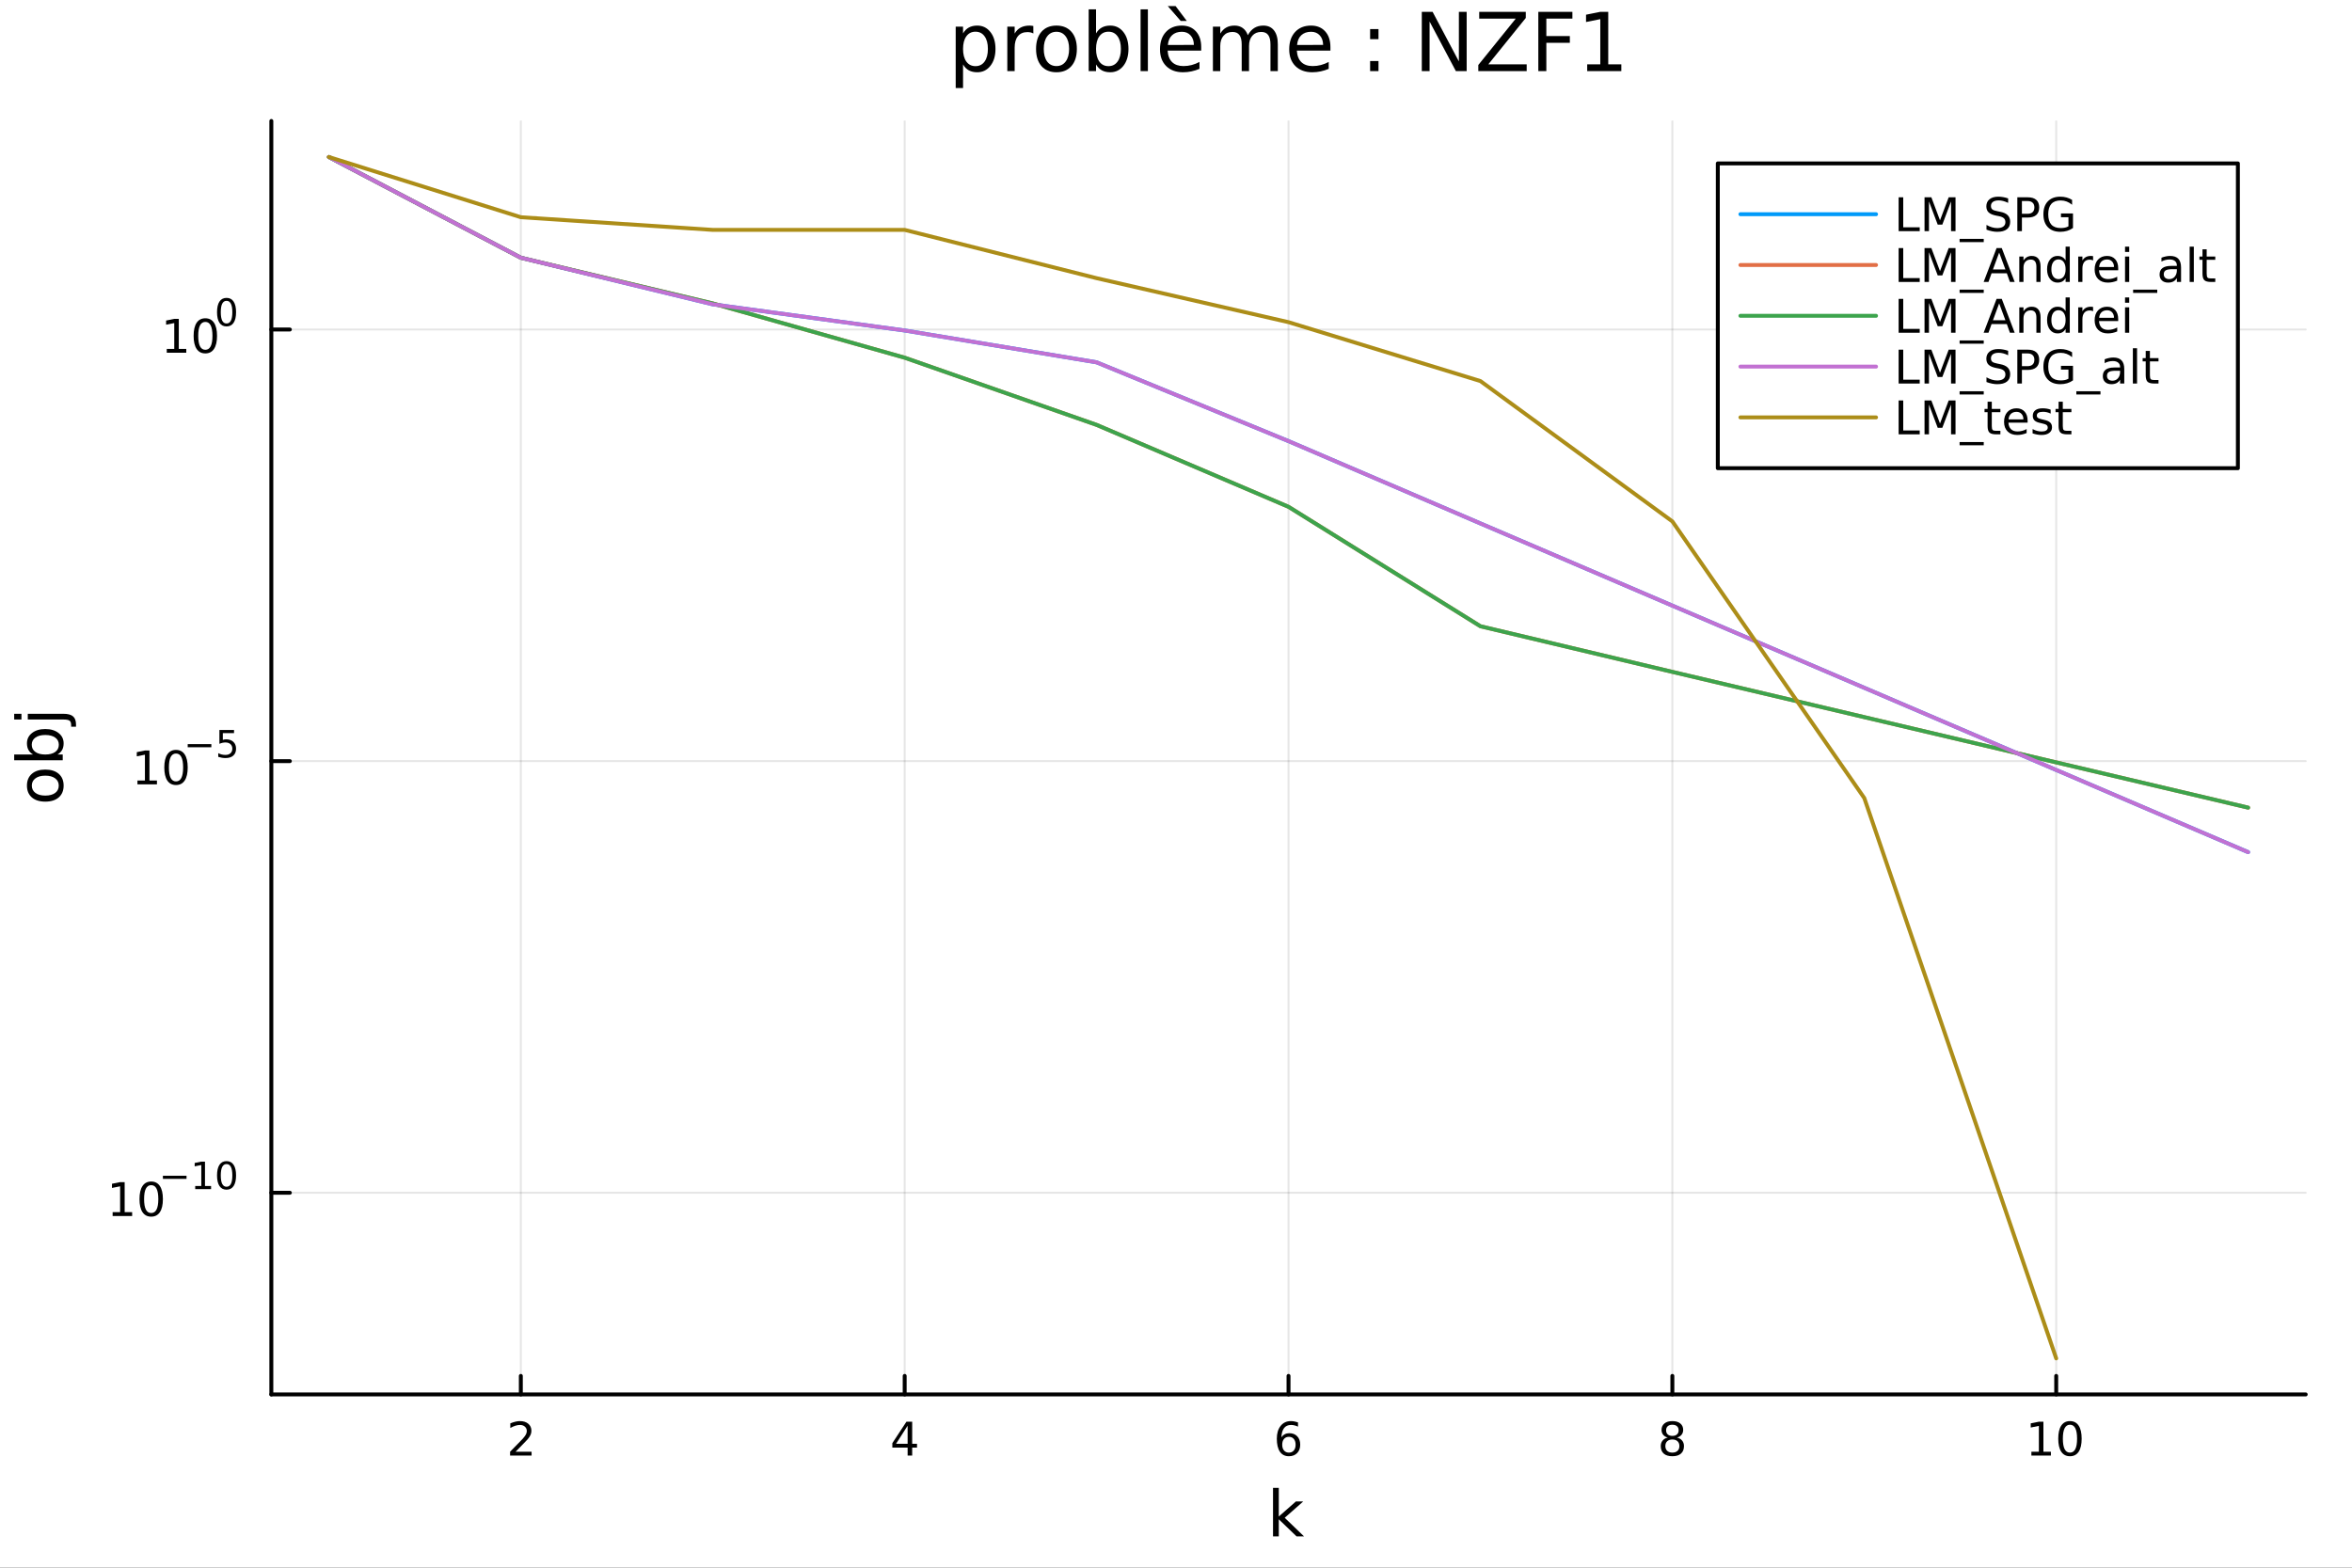 <?xml version="1.0" encoding="utf-8"?>
<svg xmlns="http://www.w3.org/2000/svg" xmlns:xlink="http://www.w3.org/1999/xlink" width="600" height="400" viewBox="0 0 2400 1600">
<rect x="0" y="0" width="2400" height="1600" fill="#333333" stroke="none"/>
<defs>
  <clipPath id="clip980">
    <rect x="0" y="0" width="2400" height="1600"/>
  </clipPath>
</defs>
<path clip-path="url(#clip980)" d="M0 1600 L2400 1600 L2400 0 L0 0  Z" fill="#ffffff" fill-rule="evenodd" fill-opacity="1"/>
<defs>
  <clipPath id="clip981">
    <rect x="480" y="0" width="1681" height="1600"/>
  </clipPath>
</defs>
<path clip-path="url(#clip980)" d="M276.876 1423.18 L2352.76 1423.18 L2352.76 123.472 L276.876 123.472  Z" fill="#ffffff" fill-rule="evenodd" fill-opacity="1"/>
<defs>
  <clipPath id="clip982">
    <rect x="276" y="123" width="2077" height="1301"/>
  </clipPath>
</defs>
<polyline clip-path="url(#clip982)" style="stroke:#000000; stroke-linecap:round; stroke-linejoin:round; stroke-width:2; stroke-opacity:0.1; fill:none" points="531.465,1423.18 531.465,123.472 "/>
<polyline clip-path="url(#clip982)" style="stroke:#000000; stroke-linecap:round; stroke-linejoin:round; stroke-width:2; stroke-opacity:0.1; fill:none" points="923.14,1423.18 923.14,123.472 "/>
<polyline clip-path="url(#clip982)" style="stroke:#000000; stroke-linecap:round; stroke-linejoin:round; stroke-width:2; stroke-opacity:0.1; fill:none" points="1314.82,1423.18 1314.82,123.472 "/>
<polyline clip-path="url(#clip982)" style="stroke:#000000; stroke-linecap:round; stroke-linejoin:round; stroke-width:2; stroke-opacity:0.1; fill:none" points="1706.49,1423.18 1706.49,123.472 "/>
<polyline clip-path="url(#clip982)" style="stroke:#000000; stroke-linecap:round; stroke-linejoin:round; stroke-width:2; stroke-opacity:0.1; fill:none" points="2098.17,1423.18 2098.17,123.472 "/>
<polyline clip-path="url(#clip980)" style="stroke:#000000; stroke-linecap:round; stroke-linejoin:round; stroke-width:4; stroke-opacity:1; fill:none" points="276.876,1423.18 2352.76,1423.18 "/>
<polyline clip-path="url(#clip980)" style="stroke:#000000; stroke-linecap:round; stroke-linejoin:round; stroke-width:4; stroke-opacity:1; fill:none" points="531.465,1423.18 531.465,1404.28 "/>
<polyline clip-path="url(#clip980)" style="stroke:#000000; stroke-linecap:round; stroke-linejoin:round; stroke-width:4; stroke-opacity:1; fill:none" points="923.14,1423.18 923.14,1404.28 "/>
<polyline clip-path="url(#clip980)" style="stroke:#000000; stroke-linecap:round; stroke-linejoin:round; stroke-width:4; stroke-opacity:1; fill:none" points="1314.82,1423.18 1314.82,1404.28 "/>
<polyline clip-path="url(#clip980)" style="stroke:#000000; stroke-linecap:round; stroke-linejoin:round; stroke-width:4; stroke-opacity:1; fill:none" points="1706.49,1423.18 1706.49,1404.28 "/>
<polyline clip-path="url(#clip980)" style="stroke:#000000; stroke-linecap:round; stroke-linejoin:round; stroke-width:4; stroke-opacity:1; fill:none" points="2098.17,1423.18 2098.17,1404.28 "/>
<path clip-path="url(#clip980)" d="M526.117 1481.64 L542.437 1481.64 L542.437 1485.58 L520.492 1485.58 L520.492 1481.64 Q523.154 1478.89 527.738 1474.26 Q532.344 1469.61 533.525 1468.27 Q535.77 1465.74 536.65 1464.01 Q537.553 1462.25 537.553 1460.56 Q537.553 1457.8 535.608 1456.07 Q533.687 1454.33 530.585 1454.33 Q528.386 1454.33 525.932 1455.09 Q523.502 1455.86 520.724 1457.41 L520.724 1452.69 Q523.548 1451.55 526.002 1450.97 Q528.455 1450.39 530.492 1450.39 Q535.863 1450.39 539.057 1453.08 Q542.252 1455.77 542.252 1460.26 Q542.252 1462.39 541.441 1464.31 Q540.654 1466.2 538.548 1468.8 Q537.969 1469.47 534.867 1472.69 Q531.766 1475.88 526.117 1481.64 Z" fill="#000000" fill-rule="nonzero" fill-opacity="1" /><path clip-path="url(#clip980)" d="M926.149 1455.09 L914.344 1473.54 L926.149 1473.54 L926.149 1455.09 M924.923 1451.02 L930.802 1451.02 L930.802 1473.54 L935.733 1473.54 L935.733 1477.43 L930.802 1477.43 L930.802 1485.58 L926.149 1485.58 L926.149 1477.43 L910.548 1477.43 L910.548 1472.92 L924.923 1451.02 Z" fill="#000000" fill-rule="nonzero" fill-opacity="1" /><path clip-path="url(#clip980)" d="M1315.22 1466.44 Q1312.07 1466.44 1310.22 1468.59 Q1308.39 1470.74 1308.39 1474.49 Q1308.39 1478.22 1310.22 1480.39 Q1312.07 1482.55 1315.22 1482.55 Q1318.37 1482.55 1320.2 1480.39 Q1322.05 1478.22 1322.05 1474.49 Q1322.05 1470.74 1320.2 1468.59 Q1318.37 1466.44 1315.22 1466.44 M1324.5 1451.78 L1324.5 1456.04 Q1322.74 1455.21 1320.94 1454.77 Q1319.16 1454.33 1317.4 1454.33 Q1312.77 1454.33 1310.31 1457.45 Q1307.88 1460.58 1307.54 1466.9 Q1308.9 1464.89 1310.96 1463.82 Q1313.02 1462.73 1315.5 1462.73 Q1320.71 1462.73 1323.72 1465.9 Q1326.75 1469.05 1326.75 1474.49 Q1326.75 1479.82 1323.6 1483.03 Q1320.45 1486.25 1315.22 1486.25 Q1309.23 1486.25 1306.05 1481.67 Q1302.88 1477.06 1302.88 1468.33 Q1302.88 1460.14 1306.77 1455.28 Q1310.66 1450.39 1317.21 1450.39 Q1318.97 1450.39 1320.75 1450.74 Q1322.56 1451.09 1324.5 1451.78 Z" fill="#000000" fill-rule="nonzero" fill-opacity="1" /><path clip-path="url(#clip980)" d="M1706.49 1469.17 Q1703.16 1469.17 1701.24 1470.95 Q1699.34 1472.73 1699.34 1475.86 Q1699.34 1478.98 1701.24 1480.77 Q1703.16 1482.55 1706.49 1482.55 Q1709.82 1482.55 1711.75 1480.77 Q1713.67 1478.96 1713.67 1475.86 Q1713.67 1472.73 1711.75 1470.95 Q1709.85 1469.17 1706.49 1469.17 M1701.82 1467.18 Q1698.81 1466.44 1697.12 1464.38 Q1695.45 1462.32 1695.45 1459.35 Q1695.45 1455.21 1698.39 1452.8 Q1701.35 1450.39 1706.49 1450.39 Q1711.65 1450.39 1714.59 1452.8 Q1717.53 1455.21 1717.53 1459.35 Q1717.53 1462.32 1715.84 1464.38 Q1714.18 1466.44 1711.19 1467.18 Q1714.57 1467.96 1716.44 1470.26 Q1718.34 1472.55 1718.34 1475.86 Q1718.34 1480.88 1715.26 1483.57 Q1712.21 1486.25 1706.49 1486.25 Q1700.77 1486.25 1697.7 1483.57 Q1694.64 1480.88 1694.64 1475.86 Q1694.64 1472.55 1696.54 1470.26 Q1698.44 1467.96 1701.82 1467.18 M1700.1 1459.79 Q1700.1 1462.48 1701.77 1463.98 Q1703.46 1465.49 1706.49 1465.49 Q1709.5 1465.49 1711.19 1463.98 Q1712.9 1462.48 1712.9 1459.79 Q1712.9 1457.11 1711.19 1455.6 Q1709.5 1454.1 1706.49 1454.1 Q1703.46 1454.1 1701.77 1455.6 Q1700.1 1457.11 1700.1 1459.79 Z" fill="#000000" fill-rule="nonzero" fill-opacity="1" /><path clip-path="url(#clip980)" d="M2072.85 1481.64 L2080.49 1481.64 L2080.49 1455.28 L2072.18 1456.95 L2072.18 1452.69 L2080.45 1451.02 L2085.12 1451.02 L2085.12 1481.64 L2092.76 1481.64 L2092.76 1485.58 L2072.85 1485.58 L2072.85 1481.64 Z" fill="#000000" fill-rule="nonzero" fill-opacity="1" /><path clip-path="url(#clip980)" d="M2112.21 1454.1 Q2108.59 1454.1 2106.77 1457.66 Q2104.96 1461.2 2104.96 1468.33 Q2104.96 1475.44 2106.77 1479.01 Q2108.59 1482.55 2112.21 1482.55 Q2115.84 1482.55 2117.65 1479.01 Q2119.47 1475.44 2119.47 1468.33 Q2119.47 1461.2 2117.65 1457.66 Q2115.84 1454.1 2112.21 1454.1 M2112.21 1450.39 Q2118.02 1450.39 2121.07 1455 Q2124.15 1459.58 2124.15 1468.33 Q2124.15 1477.06 2121.07 1481.67 Q2118.02 1486.25 2112.21 1486.25 Q2106.4 1486.25 2103.32 1481.67 Q2100.26 1477.06 2100.26 1468.33 Q2100.26 1459.58 2103.32 1455 Q2106.4 1450.39 2112.21 1450.39 Z" fill="#000000" fill-rule="nonzero" fill-opacity="1" /><path clip-path="url(#clip980)" d="M1299 1518.52 L1304.89 1518.52 L1304.89 1547.77 L1322.36 1532.4 L1329.84 1532.4 L1310.93 1549.07 L1330.63 1568.04 L1323 1568.04 L1304.89 1550.63 L1304.89 1568.04 L1299 1568.04 L1299 1518.52 Z" fill="#000000" fill-rule="nonzero" fill-opacity="1" /><polyline clip-path="url(#clip982)" style="stroke:#000000; stroke-linecap:round; stroke-linejoin:round; stroke-width:2; stroke-opacity:0.1; fill:none" points="276.876,1217.33 2352.76,1217.33 "/>
<polyline clip-path="url(#clip982)" style="stroke:#000000; stroke-linecap:round; stroke-linejoin:round; stroke-width:2; stroke-opacity:0.1; fill:none" points="276.876,776.816 2352.76,776.816 "/>
<polyline clip-path="url(#clip982)" style="stroke:#000000; stroke-linecap:round; stroke-linejoin:round; stroke-width:2; stroke-opacity:0.1; fill:none" points="276.876,336.298 2352.76,336.298 "/>
<polyline clip-path="url(#clip980)" style="stroke:#000000; stroke-linecap:round; stroke-linejoin:round; stroke-width:4; stroke-opacity:1; fill:none" points="276.876,1423.18 276.876,123.472 "/>
<polyline clip-path="url(#clip980)" style="stroke:#000000; stroke-linecap:round; stroke-linejoin:round; stroke-width:4; stroke-opacity:1; fill:none" points="276.876,1217.33 295.773,1217.33 "/>
<polyline clip-path="url(#clip980)" style="stroke:#000000; stroke-linecap:round; stroke-linejoin:round; stroke-width:4; stroke-opacity:1; fill:none" points="276.876,776.816 295.773,776.816 "/>
<polyline clip-path="url(#clip980)" style="stroke:#000000; stroke-linecap:round; stroke-linejoin:round; stroke-width:4; stroke-opacity:1; fill:none" points="276.876,336.298 295.773,336.298 "/>
<path clip-path="url(#clip980)" d="M114.931 1237.13 L122.57 1237.13 L122.57 1210.76 L114.26 1212.43 L114.26 1208.17 L122.524 1206.5 L127.2 1206.5 L127.2 1237.13 L134.839 1237.13 L134.839 1241.06 L114.931 1241.06 L114.931 1237.13 Z" fill="#000000" fill-rule="nonzero" fill-opacity="1" /><path clip-path="url(#clip980)" d="M154.283 1209.58 Q150.672 1209.58 148.843 1213.14 Q147.038 1216.69 147.038 1223.82 Q147.038 1230.92 148.843 1234.49 Q150.672 1238.03 154.283 1238.03 Q157.917 1238.03 159.723 1234.49 Q161.552 1230.92 161.552 1223.82 Q161.552 1216.69 159.723 1213.14 Q157.917 1209.58 154.283 1209.58 M154.283 1205.88 Q160.093 1205.88 163.149 1210.48 Q166.227 1215.07 166.227 1223.82 Q166.227 1232.54 163.149 1237.15 Q160.093 1241.73 154.283 1241.73 Q148.473 1241.73 145.394 1237.15 Q142.339 1232.54 142.339 1223.82 Q142.339 1215.07 145.394 1210.48 Q148.473 1205.88 154.283 1205.88 Z" fill="#000000" fill-rule="nonzero" fill-opacity="1" /><path clip-path="url(#clip980)" d="M166.227 1199.98 L190.339 1199.98 L190.339 1203.17 L166.227 1203.17 L166.227 1199.98 Z" fill="#000000" fill-rule="nonzero" fill-opacity="1" /><path clip-path="url(#clip980)" d="M199.197 1210.45 L205.404 1210.45 L205.404 1189.03 L198.652 1190.39 L198.652 1186.92 L205.366 1185.57 L209.166 1185.57 L209.166 1210.45 L215.372 1210.45 L215.372 1213.65 L199.197 1213.65 L199.197 1210.45 Z" fill="#000000" fill-rule="nonzero" fill-opacity="1" /><path clip-path="url(#clip980)" d="M231.171 1188.07 Q228.237 1188.07 226.751 1190.97 Q225.284 1193.85 225.284 1199.64 Q225.284 1205.41 226.751 1208.31 Q228.237 1211.19 231.171 1211.19 Q234.124 1211.19 235.591 1208.31 Q237.076 1205.41 237.076 1199.64 Q237.076 1193.85 235.591 1190.97 Q234.124 1188.07 231.171 1188.07 M231.171 1185.06 Q235.891 1185.06 238.374 1188.81 Q240.876 1192.53 240.876 1199.64 Q240.876 1206.73 238.374 1210.47 Q235.891 1214.2 231.171 1214.2 Q226.45 1214.2 223.949 1210.47 Q221.466 1206.73 221.466 1199.64 Q221.466 1192.53 223.949 1188.81 Q226.45 1185.06 231.171 1185.06 Z" fill="#000000" fill-rule="nonzero" fill-opacity="1" /><path clip-path="url(#clip980)" d="M140.247 796.608 L147.886 796.608 L147.886 770.243 L139.575 771.909 L139.575 767.65 L147.839 765.983 L152.515 765.983 L152.515 796.608 L160.154 796.608 L160.154 800.543 L140.247 800.543 L140.247 796.608 Z" fill="#000000" fill-rule="nonzero" fill-opacity="1" /><path clip-path="url(#clip980)" d="M179.598 769.062 Q175.987 769.062 174.159 772.627 Q172.353 776.168 172.353 783.298 Q172.353 790.405 174.159 793.969 Q175.987 797.511 179.598 797.511 Q183.233 797.511 185.038 793.969 Q186.867 790.405 186.867 783.298 Q186.867 776.168 185.038 772.627 Q183.233 769.062 179.598 769.062 M179.598 765.358 Q185.409 765.358 188.464 769.965 Q191.543 774.548 191.543 783.298 Q191.543 792.025 188.464 796.631 Q185.409 801.215 179.598 801.215 Q173.788 801.215 170.71 796.631 Q167.654 792.025 167.654 783.298 Q167.654 774.548 170.71 769.965 Q173.788 765.358 179.598 765.358 Z" fill="#000000" fill-rule="nonzero" fill-opacity="1" /><path clip-path="url(#clip980)" d="M191.543 759.46 L215.654 759.46 L215.654 762.657 L191.543 762.657 L191.543 759.46 Z" fill="#000000" fill-rule="nonzero" fill-opacity="1" /><path clip-path="url(#clip980)" d="M223.892 745.053 L238.807 745.053 L238.807 748.25 L227.372 748.25 L227.372 755.134 Q228.199 754.852 229.027 754.72 Q229.854 754.57 230.682 754.57 Q235.384 754.57 238.13 757.146 Q240.876 759.723 240.876 764.124 Q240.876 768.657 238.054 771.177 Q235.233 773.678 230.099 773.678 Q228.331 773.678 226.488 773.377 Q224.663 773.077 222.707 772.475 L222.707 768.657 Q224.4 769.578 226.205 770.03 Q228.011 770.481 230.023 770.481 Q233.277 770.481 235.177 768.77 Q237.076 767.058 237.076 764.124 Q237.076 761.19 235.177 759.479 Q233.277 757.767 230.023 757.767 Q228.5 757.767 226.977 758.106 Q225.472 758.444 223.892 759.159 L223.892 745.053 Z" fill="#000000" fill-rule="nonzero" fill-opacity="1" /><path clip-path="url(#clip980)" d="M170.17 356.09 L177.809 356.09 L177.809 329.725 L169.499 331.391 L169.499 327.132 L177.762 325.465 L182.438 325.465 L182.438 356.09 L190.077 356.09 L190.077 360.025 L170.17 360.025 L170.17 356.09 Z" fill="#000000" fill-rule="nonzero" fill-opacity="1" /><path clip-path="url(#clip980)" d="M209.522 328.544 Q205.91 328.544 204.082 332.109 Q202.276 335.651 202.276 342.78 Q202.276 349.887 204.082 353.451 Q205.91 356.993 209.522 356.993 Q213.156 356.993 214.961 353.451 Q216.79 349.887 216.79 342.78 Q216.79 335.651 214.961 332.109 Q213.156 328.544 209.522 328.544 M209.522 324.84 Q215.332 324.84 218.387 329.447 Q221.466 334.03 221.466 342.78 Q221.466 351.507 218.387 356.113 Q215.332 360.697 209.522 360.697 Q203.711 360.697 200.633 356.113 Q197.577 351.507 197.577 342.78 Q197.577 334.03 200.633 329.447 Q203.711 324.84 209.522 324.84 Z" fill="#000000" fill-rule="nonzero" fill-opacity="1" /><path clip-path="url(#clip980)" d="M231.171 307.036 Q228.237 307.036 226.751 309.933 Q225.284 312.81 225.284 318.603 Q225.284 324.377 226.751 327.274 Q228.237 330.151 231.171 330.151 Q234.124 330.151 235.591 327.274 Q237.076 324.377 237.076 318.603 Q237.076 312.81 235.591 309.933 Q234.124 307.036 231.171 307.036 M231.171 304.027 Q235.891 304.027 238.374 307.77 Q240.876 311.494 240.876 318.603 Q240.876 325.694 238.374 329.437 Q235.891 333.16 231.171 333.16 Q226.45 333.16 223.949 329.437 Q221.466 325.694 221.466 318.603 Q221.466 311.494 223.949 307.77 Q226.45 304.027 231.171 304.027 Z" fill="#000000" fill-rule="nonzero" fill-opacity="1" /><path clip-path="url(#clip980)" d="M32.462 801.797 Q32.462 806.507 36.154 809.244 Q39.815 811.982 46.212 811.982 Q52.609 811.982 56.302 809.276 Q59.962 806.539 59.962 801.797 Q59.962 797.118 56.27 794.381 Q52.578 791.643 46.212 791.643 Q39.878 791.643 36.186 794.381 Q32.462 797.118 32.462 801.797 M27.497 801.797 Q27.497 794.158 32.462 789.797 Q37.427 785.437 46.212 785.437 Q54.965 785.437 59.962 789.797 Q64.927 794.158 64.927 801.797 Q64.927 809.467 59.962 813.828 Q54.965 818.156 46.212 818.156 Q37.427 818.156 32.462 813.828 Q27.497 809.467 27.497 801.797 Z" fill="#000000" fill-rule="nonzero" fill-opacity="1" /><path clip-path="url(#clip980)" d="M46.212 750.139 Q39.751 750.139 36.09 752.812 Q32.398 755.454 32.398 760.101 Q32.398 764.748 36.09 767.422 Q39.751 770.064 46.212 770.064 Q52.673 770.064 56.365 767.422 Q60.026 764.748 60.026 760.101 Q60.026 755.454 56.365 752.812 Q52.673 750.139 46.212 750.139 M33.767 770.064 Q30.584 768.218 29.056 765.417 Q27.497 762.584 27.497 758.669 Q27.497 752.176 32.653 748.134 Q37.809 744.06 46.212 744.06 Q54.615 744.06 59.771 748.134 Q64.927 752.176 64.927 758.669 Q64.927 762.584 63.399 765.417 Q61.84 768.218 58.657 770.064 L64.004 770.064 L64.004 775.952 L14.479 775.952 L14.479 770.064 L33.767 770.064 Z" fill="#000000" fill-rule="nonzero" fill-opacity="1" /><path clip-path="url(#clip980)" d="M28.356 734.352 L28.356 728.495 L64.641 728.495 Q71.452 728.495 74.508 731.105 Q77.563 733.684 77.563 739.445 L77.563 741.673 L72.598 741.673 L72.598 740.113 Q72.598 736.771 71.038 735.561 Q69.51 734.352 64.641 734.352 L28.356 734.352 M14.479 734.352 L14.479 728.495 L21.895 728.495 L21.895 734.352 L14.479 734.352 Z" fill="#000000" fill-rule="nonzero" fill-opacity="1" /><path clip-path="url(#clip980)" d="M982.702 65.77 L982.702 89.833 L975.208 89.833 L975.208 27.206 L982.702 27.206 L982.702 34.092 Q985.052 30.041 988.617 28.097 Q992.222 26.112 997.205 26.112 Q1005.47 26.112 1010.61 32.675 Q1015.8 39.237 1015.8 49.931 Q1015.8 60.626 1010.61 67.188 Q1005.47 73.751 997.205 73.751 Q992.222 73.751 988.617 71.806 Q985.052 69.821 982.702 65.77 M1008.06 49.931 Q1008.06 41.708 1004.66 37.05 Q1001.3 32.35 995.382 32.35 Q989.467 32.35 986.065 37.05 Q982.702 41.708 982.702 49.931 Q982.702 58.155 986.065 62.854 Q989.467 67.512 995.382 67.512 Q1001.3 67.512 1004.66 62.854 Q1008.06 58.155 1008.06 49.931 Z" fill="#000000" fill-rule="nonzero" fill-opacity="1" /><path clip-path="url(#clip980)" d="M1054.44 34.173 Q1053.19 33.444 1051.69 33.12 Q1050.23 32.756 1048.45 32.756 Q1042.13 32.756 1038.73 36.888 Q1035.36 40.979 1035.36 48.676 L1035.36 72.576 L1027.87 72.576 L1027.87 27.206 L1035.36 27.206 L1035.36 34.254 Q1037.71 30.122 1041.48 28.138 Q1045.25 26.112 1050.64 26.112 Q1051.41 26.112 1052.34 26.234 Q1053.27 26.315 1054.4 26.517 L1054.44 34.173 Z" fill="#000000" fill-rule="nonzero" fill-opacity="1" /><path clip-path="url(#clip980)" d="M1078.02 32.431 Q1072.02 32.431 1068.54 37.131 Q1065.06 41.789 1065.06 49.931 Q1065.06 58.074 1068.5 62.773 Q1071.98 67.431 1078.02 67.431 Q1083.97 67.431 1087.46 62.732 Q1090.94 58.033 1090.94 49.931 Q1090.94 41.87 1087.46 37.171 Q1083.97 32.431 1078.02 32.431 M1078.02 26.112 Q1087.74 26.112 1093.29 32.431 Q1098.84 38.751 1098.84 49.931 Q1098.84 61.071 1093.29 67.431 Q1087.74 73.751 1078.02 73.751 Q1068.26 73.751 1062.71 67.431 Q1057.2 61.071 1057.2 49.931 Q1057.2 38.751 1062.71 32.431 Q1068.26 26.112 1078.02 26.112 Z" fill="#000000" fill-rule="nonzero" fill-opacity="1" /><path clip-path="url(#clip980)" d="M1143.77 49.931 Q1143.77 41.708 1140.36 37.05 Q1137 32.35 1131.09 32.35 Q1125.17 32.35 1121.77 37.05 Q1118.41 41.708 1118.41 49.931 Q1118.41 58.155 1121.77 62.854 Q1125.17 67.512 1131.09 67.512 Q1137 67.512 1140.36 62.854 Q1143.77 58.155 1143.77 49.931 M1118.41 34.092 Q1120.76 30.041 1124.32 28.097 Q1127.93 26.112 1132.91 26.112 Q1141.17 26.112 1146.32 32.675 Q1151.5 39.237 1151.5 49.931 Q1151.5 60.626 1146.32 67.188 Q1141.17 73.751 1132.91 73.751 Q1127.93 73.751 1124.32 71.806 Q1120.76 69.821 1118.41 65.77 L1118.41 72.576 L1110.91 72.576 L1110.91 9.544 L1118.41 9.544 L1118.41 34.092 Z" fill="#000000" fill-rule="nonzero" fill-opacity="1" /><path clip-path="url(#clip980)" d="M1163.86 9.544 L1171.31 9.544 L1171.31 72.576 L1163.86 72.576 L1163.86 9.544 Z" fill="#000000" fill-rule="nonzero" fill-opacity="1" /><path clip-path="url(#clip980)" d="M1225.72 48.028 L1225.72 51.673 L1191.45 51.673 Q1191.93 59.37 1196.06 63.421 Q1200.24 67.431 1207.65 67.431 Q1211.94 67.431 1215.95 66.378 Q1220 65.325 1223.97 63.218 L1223.97 70.267 Q1219.96 71.968 1215.75 72.86 Q1211.54 73.751 1207.2 73.751 Q1196.35 73.751 1189.99 67.431 Q1183.67 61.112 1183.67 50.337 Q1183.67 39.197 1189.66 32.675 Q1195.7 26.112 1205.91 26.112 Q1215.06 26.112 1220.37 32.026 Q1225.72 37.9 1225.72 48.028 M1218.26 45.84 Q1218.18 39.723 1214.82 36.077 Q1211.5 32.431 1205.99 32.431 Q1199.75 32.431 1195.98 35.956 Q1192.26 39.48 1191.69 45.88 L1218.26 45.84 M1199.59 6.222 L1211.01 21.373 L1204.81 21.373 L1191.61 6.222 L1199.59 6.222 Z" fill="#000000" fill-rule="nonzero" fill-opacity="1" /><path clip-path="url(#clip980)" d="M1273.27 35.915 Q1276.07 30.892 1279.96 28.502 Q1283.85 26.112 1289.11 26.112 Q1296.2 26.112 1300.05 31.095 Q1303.9 36.037 1303.9 45.192 L1303.9 72.576 L1296.4 72.576 L1296.4 45.435 Q1296.4 38.913 1294.1 35.753 Q1291.79 32.594 1287.05 32.594 Q1281.25 32.594 1277.89 36.442 Q1274.53 40.29 1274.53 46.934 L1274.53 72.576 L1267.04 72.576 L1267.04 45.435 Q1267.04 38.873 1264.73 35.753 Q1262.42 32.594 1257.6 32.594 Q1251.88 32.594 1248.52 36.482 Q1245.16 40.331 1245.16 46.934 L1245.16 72.576 L1237.67 72.576 L1237.67 27.206 L1245.16 27.206 L1245.16 34.254 Q1247.71 30.082 1251.28 28.097 Q1254.84 26.112 1259.74 26.112 Q1264.69 26.112 1268.13 28.624 Q1271.61 31.135 1273.27 35.915 Z" fill="#000000" fill-rule="nonzero" fill-opacity="1" /><path clip-path="url(#clip980)" d="M1357.57 48.028 L1357.57 51.673 L1323.3 51.673 Q1323.79 59.37 1327.92 63.421 Q1332.09 67.431 1339.51 67.431 Q1343.8 67.431 1347.81 66.378 Q1351.86 65.325 1355.83 63.218 L1355.83 70.267 Q1351.82 71.968 1347.61 72.86 Q1343.39 73.751 1339.06 73.751 Q1328.2 73.751 1321.84 67.431 Q1315.52 61.112 1315.52 50.337 Q1315.52 39.197 1321.52 32.675 Q1327.56 26.112 1337.76 26.112 Q1346.92 26.112 1352.23 32.026 Q1357.57 37.9 1357.57 48.028 M1350.12 45.84 Q1350.04 39.723 1346.68 36.077 Q1343.35 32.431 1337.85 32.431 Q1331.61 32.431 1327.84 35.956 Q1324.11 39.48 1323.55 45.88 L1350.12 45.84 Z" fill="#000000" fill-rule="nonzero" fill-opacity="1" /><path clip-path="url(#clip980)" d="M1398.08 62.287 L1406.63 62.287 L1406.63 72.576 L1398.08 72.576 L1398.08 62.287 M1398.08 29.677 L1406.63 29.677 L1406.63 39.966 L1398.08 39.966 L1398.08 29.677 Z" fill="#000000" fill-rule="nonzero" fill-opacity="1" /><path clip-path="url(#clip980)" d="M1450.82 12.096 L1461.84 12.096 L1488.66 62.692 L1488.66 12.096 L1496.6 12.096 L1496.6 72.576 L1485.58 72.576 L1458.76 21.98 L1458.76 72.576 L1450.82 72.576 L1450.82 12.096 Z" fill="#000000" fill-rule="nonzero" fill-opacity="1" /><path clip-path="url(#clip980)" d="M1509.4 12.096 L1556.92 12.096 L1556.92 18.334 L1518.68 65.689 L1557.85 65.689 L1557.85 72.576 L1508.47 72.576 L1508.47 66.338 L1546.71 18.983 L1509.4 18.983 L1509.4 12.096 Z" fill="#000000" fill-rule="nonzero" fill-opacity="1" /><path clip-path="url(#clip980)" d="M1569.72 12.096 L1604.48 12.096 L1604.48 18.983 L1577.9 18.983 L1577.9 36.806 L1601.88 36.806 L1601.88 43.693 L1577.9 43.693 L1577.9 72.576 L1569.72 72.576 L1569.72 12.096 Z" fill="#000000" fill-rule="nonzero" fill-opacity="1" /><path clip-path="url(#clip980)" d="M1619.59 65.689 L1632.95 65.689 L1632.95 19.55 L1618.41 22.466 L1618.41 15.013 L1632.87 12.096 L1641.06 12.096 L1641.06 65.689 L1654.42 65.689 L1654.42 72.576 L1619.59 72.576 L1619.59 65.689 Z" fill="#000000" fill-rule="nonzero" fill-opacity="1" /><polyline clip-path="url(#clip982)" style="stroke:#009af9; stroke-linecap:round; stroke-linejoin:round; stroke-width:4; stroke-opacity:1; fill:none" points="335.627,160.256 531.465,263.049 727.302,310.597 923.14,337.298 1118.98,369.792 1314.82,450.206 1510.65,534.233 1706.49,618.124 1902.33,701.983 2098.17,785.841 2294,869.7 "/>
<polyline clip-path="url(#clip982)" style="stroke:#e26f46; stroke-linecap:round; stroke-linejoin:round; stroke-width:4; stroke-opacity:1; fill:none" points="335.627,160.256 531.465,263.049 727.302,309.672 923.14,365.064 1118.98,433.636 1314.82,517.26 1510.65,639.17 1706.49,685.726 1902.33,731.922 2098.17,778.101 2294,824.279 "/>
<polyline clip-path="url(#clip982)" style="stroke:#3da44d; stroke-linecap:round; stroke-linejoin:round; stroke-width:4; stroke-opacity:1; fill:none" points="335.627,160.256 531.465,263.049 727.302,309.672 923.14,365.064 1118.98,433.636 1314.82,517.26 1510.65,639.17 1706.49,685.726 1902.33,731.922 2098.17,778.101 2294,824.279 "/>
<polyline clip-path="url(#clip982)" style="stroke:#c271d2; stroke-linecap:round; stroke-linejoin:round; stroke-width:4; stroke-opacity:1; fill:none" points="335.627,160.256 531.465,263.049 727.302,310.597 923.14,337.298 1118.98,369.792 1314.82,450.206 1510.65,534.233 1706.49,618.124 1902.33,701.983 2098.17,785.841 2294,869.7 "/>
<polyline clip-path="url(#clip982)" style="stroke:#ac8d18; stroke-linecap:round; stroke-linejoin:round; stroke-width:4; stroke-opacity:1; fill:none" points="335.627,160.256 531.465,221.701 727.302,234.622 923.14,234.622 1118.98,283.907 1314.82,328.819 1510.65,388.926 1706.49,532.151 1902.33,814.495 2098.17,1386.4 "/>
<path clip-path="url(#clip980)" d="M1752.87 477.836 L2283.56 477.836 L2283.56 166.796 L1752.87 166.796  Z" fill="#ffffff" fill-rule="evenodd" fill-opacity="1"/>
<polyline clip-path="url(#clip980)" style="stroke:#000000; stroke-linecap:round; stroke-linejoin:round; stroke-width:4; stroke-opacity:1; fill:none" points="1752.87,477.836 2283.56,477.836 2283.56,166.796 1752.87,166.796 1752.87,477.836 "/>
<polyline clip-path="url(#clip980)" style="stroke:#009af9; stroke-linecap:round; stroke-linejoin:round; stroke-width:4; stroke-opacity:1; fill:none" points="1775.94,218.636 1914.33,218.636 "/>
<path clip-path="url(#clip980)" d="M1937.39 201.356 L1942.07 201.356 L1942.07 231.981 L1958.9 231.981 L1958.9 235.916 L1937.39 235.916 L1937.39 201.356 Z" fill="#000000" fill-rule="nonzero" fill-opacity="1" /><path clip-path="url(#clip980)" d="M1963.81 201.356 L1970.77 201.356 L1979.59 224.874 L1988.46 201.356 L1995.43 201.356 L1995.43 235.916 L1990.87 235.916 L1990.87 205.569 L1981.95 229.272 L1977.26 229.272 L1968.34 205.569 L1968.34 235.916 L1963.81 235.916 L1963.81 201.356 Z" fill="#000000" fill-rule="nonzero" fill-opacity="1" /><path clip-path="url(#clip980)" d="M2024.22 243.786 L2024.22 247.096 L1999.59 247.096 L1999.59 243.786 L2024.22 243.786 Z" fill="#000000" fill-rule="nonzero" fill-opacity="1" /><path clip-path="url(#clip980)" d="M2049.13 202.49 L2049.13 207.05 Q2046.47 205.777 2044.11 205.152 Q2041.75 204.527 2039.55 204.527 Q2035.73 204.527 2033.64 206.008 Q2031.58 207.49 2031.58 210.221 Q2031.58 212.513 2032.95 213.694 Q2034.34 214.851 2038.18 215.569 L2041 216.147 Q2046.24 217.143 2048.71 219.666 Q2051.21 222.166 2051.21 226.379 Q2051.21 231.402 2047.83 233.994 Q2044.48 236.587 2037.97 236.587 Q2035.52 236.587 2032.74 236.031 Q2029.99 235.476 2027.02 234.388 L2027.02 229.573 Q2029.87 231.17 2032.6 231.981 Q2035.33 232.791 2037.97 232.791 Q2041.98 232.791 2044.15 231.217 Q2046.33 229.643 2046.33 226.726 Q2046.33 224.18 2044.75 222.744 Q2043.2 221.309 2039.64 220.592 L2036.79 220.036 Q2031.56 218.995 2029.22 216.772 Q2026.88 214.55 2026.88 210.592 Q2026.88 206.008 2030.1 203.37 Q2033.34 200.731 2039.01 200.731 Q2041.44 200.731 2043.97 201.171 Q2046.49 201.61 2049.13 202.49 Z" fill="#000000" fill-rule="nonzero" fill-opacity="1" /><path clip-path="url(#clip980)" d="M2063.18 205.198 L2063.18 218.184 L2069.06 218.184 Q2072.32 218.184 2074.11 216.495 Q2075.89 214.805 2075.89 211.68 Q2075.89 208.578 2074.11 206.888 Q2072.32 205.198 2069.06 205.198 L2063.18 205.198 M2058.5 201.356 L2069.06 201.356 Q2074.87 201.356 2077.83 203.995 Q2080.82 206.61 2080.82 211.68 Q2080.82 216.795 2077.83 219.411 Q2074.87 222.027 2069.06 222.027 L2063.18 222.027 L2063.18 235.916 L2058.5 235.916 L2058.5 201.356 Z" fill="#000000" fill-rule="nonzero" fill-opacity="1" /><path clip-path="url(#clip980)" d="M2110.66 230.985 L2110.66 221.703 L2103.02 221.703 L2103.02 217.86 L2115.29 217.86 L2115.29 232.698 Q2112.58 234.619 2109.31 235.615 Q2106.05 236.587 2102.35 236.587 Q2094.25 236.587 2089.66 231.865 Q2085.1 227.119 2085.1 218.67 Q2085.1 210.198 2089.66 205.476 Q2094.25 200.731 2102.35 200.731 Q2105.73 200.731 2108.76 201.564 Q2111.81 202.397 2114.38 204.018 L2114.38 208.995 Q2111.79 206.796 2108.87 205.684 Q2105.96 204.573 2102.74 204.573 Q2096.4 204.573 2093.2 208.115 Q2090.03 211.657 2090.03 218.67 Q2090.03 225.661 2093.2 229.203 Q2096.4 232.744 2102.74 232.744 Q2105.22 232.744 2107.16 232.328 Q2109.11 231.888 2110.66 230.985 Z" fill="#000000" fill-rule="nonzero" fill-opacity="1" /><polyline clip-path="url(#clip980)" style="stroke:#e26f46; stroke-linecap:round; stroke-linejoin:round; stroke-width:4; stroke-opacity:1; fill:none" points="1775.94,270.476 1914.33,270.476 "/>
<path clip-path="url(#clip980)" d="M1937.39 253.196 L1942.07 253.196 L1942.07 283.821 L1958.9 283.821 L1958.9 287.756 L1937.39 287.756 L1937.39 253.196 Z" fill="#000000" fill-rule="nonzero" fill-opacity="1" /><path clip-path="url(#clip980)" d="M1963.81 253.196 L1970.77 253.196 L1979.59 276.714 L1988.46 253.196 L1995.43 253.196 L1995.43 287.756 L1990.87 287.756 L1990.87 257.409 L1981.95 281.112 L1977.26 281.112 L1968.34 257.409 L1968.34 287.756 L1963.81 287.756 L1963.81 253.196 Z" fill="#000000" fill-rule="nonzero" fill-opacity="1" /><path clip-path="url(#clip980)" d="M2024.22 295.626 L2024.22 298.936 L1999.59 298.936 L1999.59 295.626 L2024.22 295.626 Z" fill="#000000" fill-rule="nonzero" fill-opacity="1" /><path clip-path="url(#clip980)" d="M2039.96 257.802 L2033.62 275.001 L2046.33 275.001 L2039.96 257.802 M2037.32 253.196 L2042.63 253.196 L2055.8 287.756 L2050.94 287.756 L2047.79 278.89 L2032.21 278.89 L2029.06 287.756 L2024.13 287.756 L2037.32 253.196 Z" fill="#000000" fill-rule="nonzero" fill-opacity="1" /><path clip-path="url(#clip980)" d="M2082.21 272.108 L2082.21 287.756 L2077.95 287.756 L2077.95 272.247 Q2077.95 268.566 2076.51 266.737 Q2075.08 264.909 2072.21 264.909 Q2068.76 264.909 2066.77 267.108 Q2064.78 269.307 2064.78 273.103 L2064.78 287.756 L2060.5 287.756 L2060.5 261.83 L2064.78 261.83 L2064.78 265.858 Q2066.31 263.52 2068.37 262.362 Q2070.45 261.205 2073.16 261.205 Q2077.63 261.205 2079.92 263.983 Q2082.21 266.737 2082.21 272.108 Z" fill="#000000" fill-rule="nonzero" fill-opacity="1" /><path clip-path="url(#clip980)" d="M2107.76 265.765 L2107.76 251.737 L2112.02 251.737 L2112.02 287.756 L2107.76 287.756 L2107.76 283.867 Q2106.42 286.182 2104.36 287.316 Q2102.32 288.427 2099.45 288.427 Q2094.75 288.427 2091.79 284.677 Q2088.85 280.927 2088.85 274.816 Q2088.85 268.705 2091.79 264.955 Q2094.75 261.205 2099.45 261.205 Q2102.32 261.205 2104.36 262.339 Q2106.42 263.45 2107.76 265.765 M2093.25 274.816 Q2093.25 279.515 2095.17 282.2 Q2097.12 284.862 2100.5 284.862 Q2103.88 284.862 2105.82 282.2 Q2107.76 279.515 2107.76 274.816 Q2107.76 270.117 2105.82 267.455 Q2103.88 264.77 2100.5 264.77 Q2097.12 264.77 2095.17 267.455 Q2093.25 270.117 2093.25 274.816 Z" fill="#000000" fill-rule="nonzero" fill-opacity="1" /><path clip-path="url(#clip980)" d="M2135.82 265.811 Q2135.1 265.395 2134.25 265.21 Q2133.41 265.001 2132.39 265.001 Q2128.78 265.001 2126.84 267.362 Q2124.92 269.7 2124.92 274.098 L2124.92 287.756 L2120.63 287.756 L2120.63 261.83 L2124.92 261.83 L2124.92 265.858 Q2126.26 263.497 2128.41 262.362 Q2130.56 261.205 2133.64 261.205 Q2134.08 261.205 2134.62 261.274 Q2135.15 261.321 2135.8 261.436 L2135.82 265.811 Z" fill="#000000" fill-rule="nonzero" fill-opacity="1" /><path clip-path="url(#clip980)" d="M2161.42 273.728 L2161.42 275.811 L2141.84 275.811 Q2142.12 280.209 2144.48 282.524 Q2146.86 284.816 2151.1 284.816 Q2153.55 284.816 2155.84 284.214 Q2158.16 283.612 2160.43 282.409 L2160.43 286.436 Q2158.13 287.408 2155.73 287.918 Q2153.32 288.427 2150.84 288.427 Q2144.64 288.427 2141 284.816 Q2137.39 281.205 2137.39 275.047 Q2137.39 268.682 2140.82 264.955 Q2144.27 261.205 2150.1 261.205 Q2155.33 261.205 2158.37 264.585 Q2161.42 267.941 2161.42 273.728 M2157.16 272.478 Q2157.12 268.983 2155.19 266.899 Q2153.3 264.816 2150.15 264.816 Q2146.58 264.816 2144.43 266.83 Q2142.3 268.844 2141.98 272.501 L2157.16 272.478 Z" fill="#000000" fill-rule="nonzero" fill-opacity="1" /><path clip-path="url(#clip980)" d="M2168.41 261.83 L2172.67 261.83 L2172.67 287.756 L2168.41 287.756 L2168.41 261.83 M2168.41 251.737 L2172.67 251.737 L2172.67 257.131 L2168.41 257.131 L2168.41 251.737 Z" fill="#000000" fill-rule="nonzero" fill-opacity="1" /><path clip-path="url(#clip980)" d="M2201.28 295.626 L2201.28 298.936 L2176.65 298.936 L2176.65 295.626 L2201.28 295.626 Z" fill="#000000" fill-rule="nonzero" fill-opacity="1" /><path clip-path="url(#clip980)" d="M2217.07 274.723 Q2211.91 274.723 2209.92 275.904 Q2207.93 277.084 2207.93 279.932 Q2207.93 282.2 2209.41 283.543 Q2210.91 284.862 2213.48 284.862 Q2217.02 284.862 2219.15 282.362 Q2221.3 279.839 2221.3 275.672 L2221.3 274.723 L2217.07 274.723 M2225.56 272.964 L2225.56 287.756 L2221.3 287.756 L2221.3 283.821 Q2219.85 286.182 2217.67 287.316 Q2215.49 288.427 2212.35 288.427 Q2208.37 288.427 2206 286.205 Q2203.67 283.959 2203.67 280.209 Q2203.67 275.834 2206.58 273.612 Q2209.52 271.39 2215.33 271.39 L2221.3 271.39 L2221.3 270.973 Q2221.3 268.034 2219.36 266.436 Q2217.44 264.816 2213.94 264.816 Q2211.72 264.816 2209.62 265.348 Q2207.51 265.881 2205.56 266.946 L2205.56 263.01 Q2207.9 262.108 2210.1 261.668 Q2212.3 261.205 2214.38 261.205 Q2220.01 261.205 2222.79 264.122 Q2225.56 267.038 2225.56 272.964 Z" fill="#000000" fill-rule="nonzero" fill-opacity="1" /><path clip-path="url(#clip980)" d="M2234.34 251.737 L2238.6 251.737 L2238.6 287.756 L2234.34 287.756 L2234.34 251.737 Z" fill="#000000" fill-rule="nonzero" fill-opacity="1" /><path clip-path="url(#clip980)" d="M2251.72 254.469 L2251.72 261.83 L2260.49 261.83 L2260.49 265.14 L2251.72 265.14 L2251.72 279.214 Q2251.72 282.385 2252.58 283.288 Q2253.46 284.191 2256.12 284.191 L2260.49 284.191 L2260.49 287.756 L2256.12 287.756 Q2251.19 287.756 2249.31 285.927 Q2247.44 284.075 2247.44 279.214 L2247.44 265.14 L2244.31 265.14 L2244.31 261.83 L2247.44 261.83 L2247.44 254.469 L2251.72 254.469 Z" fill="#000000" fill-rule="nonzero" fill-opacity="1" /><polyline clip-path="url(#clip980)" style="stroke:#3da44d; stroke-linecap:round; stroke-linejoin:round; stroke-width:4; stroke-opacity:1; fill:none" points="1775.94,322.316 1914.33,322.316 "/>
<path clip-path="url(#clip980)" d="M1937.39 305.036 L1942.07 305.036 L1942.07 335.661 L1958.9 335.661 L1958.9 339.596 L1937.39 339.596 L1937.39 305.036 Z" fill="#000000" fill-rule="nonzero" fill-opacity="1" /><path clip-path="url(#clip980)" d="M1963.81 305.036 L1970.77 305.036 L1979.59 328.554 L1988.46 305.036 L1995.43 305.036 L1995.43 339.596 L1990.87 339.596 L1990.87 309.249 L1981.95 332.952 L1977.26 332.952 L1968.34 309.249 L1968.34 339.596 L1963.81 339.596 L1963.81 305.036 Z" fill="#000000" fill-rule="nonzero" fill-opacity="1" /><path clip-path="url(#clip980)" d="M2024.22 347.466 L2024.22 350.776 L1999.59 350.776 L1999.59 347.466 L2024.22 347.466 Z" fill="#000000" fill-rule="nonzero" fill-opacity="1" /><path clip-path="url(#clip980)" d="M2039.96 309.642 L2033.62 326.841 L2046.33 326.841 L2039.96 309.642 M2037.32 305.036 L2042.63 305.036 L2055.8 339.596 L2050.94 339.596 L2047.79 330.73 L2032.21 330.73 L2029.06 339.596 L2024.13 339.596 L2037.32 305.036 Z" fill="#000000" fill-rule="nonzero" fill-opacity="1" /><path clip-path="url(#clip980)" d="M2082.21 323.948 L2082.21 339.596 L2077.95 339.596 L2077.95 324.087 Q2077.95 320.406 2076.51 318.577 Q2075.08 316.749 2072.21 316.749 Q2068.76 316.749 2066.77 318.948 Q2064.78 321.147 2064.78 324.943 L2064.78 339.596 L2060.5 339.596 L2060.5 313.67 L2064.78 313.67 L2064.78 317.698 Q2066.31 315.36 2068.37 314.202 Q2070.45 313.045 2073.16 313.045 Q2077.63 313.045 2079.92 315.823 Q2082.21 318.577 2082.21 323.948 Z" fill="#000000" fill-rule="nonzero" fill-opacity="1" /><path clip-path="url(#clip980)" d="M2107.76 317.605 L2107.76 303.577 L2112.02 303.577 L2112.02 339.596 L2107.76 339.596 L2107.76 335.707 Q2106.42 338.022 2104.36 339.156 Q2102.32 340.267 2099.45 340.267 Q2094.75 340.267 2091.79 336.517 Q2088.85 332.767 2088.85 326.656 Q2088.85 320.545 2091.79 316.795 Q2094.75 313.045 2099.45 313.045 Q2102.32 313.045 2104.36 314.179 Q2106.42 315.29 2107.76 317.605 M2093.25 326.656 Q2093.25 331.355 2095.17 334.04 Q2097.12 336.702 2100.5 336.702 Q2103.88 336.702 2105.82 334.04 Q2107.76 331.355 2107.76 326.656 Q2107.76 321.957 2105.82 319.295 Q2103.88 316.61 2100.5 316.61 Q2097.12 316.61 2095.17 319.295 Q2093.25 321.957 2093.25 326.656 Z" fill="#000000" fill-rule="nonzero" fill-opacity="1" /><path clip-path="url(#clip980)" d="M2135.82 317.651 Q2135.1 317.235 2134.25 317.05 Q2133.41 316.841 2132.39 316.841 Q2128.78 316.841 2126.84 319.202 Q2124.92 321.54 2124.92 325.938 L2124.92 339.596 L2120.63 339.596 L2120.63 313.67 L2124.92 313.67 L2124.92 317.698 Q2126.26 315.337 2128.41 314.202 Q2130.56 313.045 2133.64 313.045 Q2134.08 313.045 2134.62 313.114 Q2135.15 313.161 2135.8 313.276 L2135.82 317.651 Z" fill="#000000" fill-rule="nonzero" fill-opacity="1" /><path clip-path="url(#clip980)" d="M2161.42 325.568 L2161.42 327.651 L2141.84 327.651 Q2142.12 332.049 2144.48 334.364 Q2146.86 336.656 2151.1 336.656 Q2153.55 336.656 2155.84 336.054 Q2158.16 335.452 2160.43 334.249 L2160.43 338.276 Q2158.13 339.248 2155.73 339.758 Q2153.32 340.267 2150.84 340.267 Q2144.64 340.267 2141 336.656 Q2137.39 333.045 2137.39 326.887 Q2137.39 320.522 2140.82 316.795 Q2144.27 313.045 2150.1 313.045 Q2155.33 313.045 2158.37 316.425 Q2161.42 319.781 2161.42 325.568 M2157.16 324.318 Q2157.12 320.823 2155.19 318.739 Q2153.3 316.656 2150.15 316.656 Q2146.58 316.656 2144.43 318.67 Q2142.3 320.684 2141.98 324.341 L2157.16 324.318 Z" fill="#000000" fill-rule="nonzero" fill-opacity="1" /><path clip-path="url(#clip980)" d="M2168.41 313.67 L2172.67 313.67 L2172.67 339.596 L2168.41 339.596 L2168.41 313.67 M2168.41 303.577 L2172.67 303.577 L2172.67 308.971 L2168.41 308.971 L2168.41 303.577 Z" fill="#000000" fill-rule="nonzero" fill-opacity="1" /><polyline clip-path="url(#clip980)" style="stroke:#c271d2; stroke-linecap:round; stroke-linejoin:round; stroke-width:4; stroke-opacity:1; fill:none" points="1775.94,374.156 1914.33,374.156 "/>
<path clip-path="url(#clip980)" d="M1937.39 356.876 L1942.07 356.876 L1942.07 387.501 L1958.9 387.501 L1958.9 391.436 L1937.39 391.436 L1937.39 356.876 Z" fill="#000000" fill-rule="nonzero" fill-opacity="1" /><path clip-path="url(#clip980)" d="M1963.81 356.876 L1970.77 356.876 L1979.59 380.394 L1988.46 356.876 L1995.43 356.876 L1995.43 391.436 L1990.87 391.436 L1990.87 361.089 L1981.95 384.792 L1977.26 384.792 L1968.34 361.089 L1968.34 391.436 L1963.81 391.436 L1963.81 356.876 Z" fill="#000000" fill-rule="nonzero" fill-opacity="1" /><path clip-path="url(#clip980)" d="M2024.22 399.306 L2024.22 402.616 L1999.59 402.616 L1999.59 399.306 L2024.22 399.306 Z" fill="#000000" fill-rule="nonzero" fill-opacity="1" /><path clip-path="url(#clip980)" d="M2049.13 358.01 L2049.13 362.57 Q2046.47 361.297 2044.11 360.672 Q2041.75 360.047 2039.55 360.047 Q2035.73 360.047 2033.64 361.528 Q2031.58 363.01 2031.58 365.741 Q2031.58 368.033 2032.95 369.214 Q2034.34 370.371 2038.18 371.089 L2041 371.667 Q2046.24 372.663 2048.71 375.186 Q2051.21 377.686 2051.21 381.899 Q2051.21 386.922 2047.83 389.514 Q2044.48 392.107 2037.97 392.107 Q2035.52 392.107 2032.74 391.551 Q2029.99 390.996 2027.02 389.908 L2027.02 385.093 Q2029.87 386.69 2032.6 387.501 Q2035.33 388.311 2037.97 388.311 Q2041.98 388.311 2044.15 386.737 Q2046.33 385.163 2046.33 382.246 Q2046.33 379.7 2044.75 378.264 Q2043.2 376.829 2039.64 376.112 L2036.79 375.556 Q2031.56 374.515 2029.22 372.292 Q2026.88 370.07 2026.88 366.112 Q2026.88 361.528 2030.1 358.89 Q2033.34 356.251 2039.01 356.251 Q2041.44 356.251 2043.97 356.691 Q2046.49 357.13 2049.13 358.01 Z" fill="#000000" fill-rule="nonzero" fill-opacity="1" /><path clip-path="url(#clip980)" d="M2063.18 360.718 L2063.18 373.704 L2069.06 373.704 Q2072.32 373.704 2074.11 372.015 Q2075.89 370.325 2075.89 367.2 Q2075.89 364.098 2074.11 362.408 Q2072.32 360.718 2069.06 360.718 L2063.18 360.718 M2058.5 356.876 L2069.06 356.876 Q2074.87 356.876 2077.83 359.515 Q2080.82 362.13 2080.82 367.2 Q2080.82 372.315 2077.83 374.931 Q2074.87 377.547 2069.06 377.547 L2063.18 377.547 L2063.18 391.436 L2058.5 391.436 L2058.5 356.876 Z" fill="#000000" fill-rule="nonzero" fill-opacity="1" /><path clip-path="url(#clip980)" d="M2110.66 386.505 L2110.66 377.223 L2103.02 377.223 L2103.02 373.38 L2115.29 373.38 L2115.29 388.218 Q2112.58 390.139 2109.31 391.135 Q2106.05 392.107 2102.35 392.107 Q2094.25 392.107 2089.66 387.385 Q2085.1 382.639 2085.1 374.19 Q2085.1 365.718 2089.66 360.996 Q2094.25 356.251 2102.35 356.251 Q2105.73 356.251 2108.76 357.084 Q2111.81 357.917 2114.38 359.538 L2114.38 364.515 Q2111.79 362.316 2108.87 361.204 Q2105.96 360.093 2102.74 360.093 Q2096.4 360.093 2093.2 363.635 Q2090.03 367.177 2090.03 374.19 Q2090.03 381.181 2093.2 384.723 Q2096.4 388.264 2102.74 388.264 Q2105.22 388.264 2107.16 387.848 Q2109.11 387.408 2110.66 386.505 Z" fill="#000000" fill-rule="nonzero" fill-opacity="1" /><path clip-path="url(#clip980)" d="M2143.34 399.306 L2143.34 402.616 L2118.71 402.616 L2118.71 399.306 L2143.34 399.306 Z" fill="#000000" fill-rule="nonzero" fill-opacity="1" /><path clip-path="url(#clip980)" d="M2159.13 378.403 Q2153.97 378.403 2151.98 379.584 Q2149.99 380.764 2149.99 383.612 Q2149.99 385.88 2151.47 387.223 Q2152.97 388.542 2155.54 388.542 Q2159.08 388.542 2161.21 386.042 Q2163.37 383.519 2163.37 379.352 L2163.37 378.403 L2159.13 378.403 M2167.62 376.644 L2167.62 391.436 L2163.37 391.436 L2163.37 387.501 Q2161.91 389.862 2159.73 390.996 Q2157.56 392.107 2154.41 392.107 Q2150.43 392.107 2148.06 389.885 Q2145.73 387.639 2145.73 383.889 Q2145.73 379.514 2148.64 377.292 Q2151.58 375.07 2157.39 375.07 L2163.37 375.07 L2163.37 374.653 Q2163.37 371.714 2161.42 370.116 Q2159.5 368.496 2156 368.496 Q2153.78 368.496 2151.68 369.028 Q2149.57 369.561 2147.62 370.626 L2147.62 366.69 Q2149.96 365.788 2152.16 365.348 Q2154.36 364.885 2156.44 364.885 Q2162.07 364.885 2164.85 367.802 Q2167.62 370.718 2167.62 376.644 Z" fill="#000000" fill-rule="nonzero" fill-opacity="1" /><path clip-path="url(#clip980)" d="M2176.4 355.417 L2180.66 355.417 L2180.66 391.436 L2176.4 391.436 L2176.4 355.417 Z" fill="#000000" fill-rule="nonzero" fill-opacity="1" /><path clip-path="url(#clip980)" d="M2193.78 358.149 L2193.78 365.51 L2202.56 365.51 L2202.56 368.82 L2193.78 368.82 L2193.78 382.894 Q2193.78 386.065 2194.64 386.968 Q2195.52 387.871 2198.18 387.871 L2202.56 387.871 L2202.56 391.436 L2198.18 391.436 Q2193.25 391.436 2191.37 389.607 Q2189.5 387.755 2189.5 382.894 L2189.5 368.82 L2186.37 368.82 L2186.37 365.51 L2189.5 365.51 L2189.5 358.149 L2193.78 358.149 Z" fill="#000000" fill-rule="nonzero" fill-opacity="1" /><polyline clip-path="url(#clip980)" style="stroke:#ac8d18; stroke-linecap:round; stroke-linejoin:round; stroke-width:4; stroke-opacity:1; fill:none" points="1775.94,425.996 1914.33,425.996 "/>
<path clip-path="url(#clip980)" d="M1937.39 408.716 L1942.07 408.716 L1942.07 439.341 L1958.9 439.341 L1958.9 443.276 L1937.39 443.276 L1937.39 408.716 Z" fill="#000000" fill-rule="nonzero" fill-opacity="1" /><path clip-path="url(#clip980)" d="M1963.81 408.716 L1970.77 408.716 L1979.59 432.234 L1988.46 408.716 L1995.43 408.716 L1995.43 443.276 L1990.87 443.276 L1990.87 412.929 L1981.95 436.632 L1977.26 436.632 L1968.34 412.929 L1968.34 443.276 L1963.81 443.276 L1963.81 408.716 Z" fill="#000000" fill-rule="nonzero" fill-opacity="1" /><path clip-path="url(#clip980)" d="M2024.22 451.146 L2024.22 454.456 L1999.59 454.456 L1999.59 451.146 L2024.22 451.146 Z" fill="#000000" fill-rule="nonzero" fill-opacity="1" /><path clip-path="url(#clip980)" d="M2032.44 409.989 L2032.44 417.35 L2041.21 417.35 L2041.21 420.66 L2032.44 420.66 L2032.44 434.734 Q2032.44 437.905 2033.3 438.808 Q2034.18 439.711 2036.84 439.711 L2041.21 439.711 L2041.21 443.276 L2036.84 443.276 Q2031.91 443.276 2030.03 441.447 Q2028.16 439.595 2028.16 434.734 L2028.16 420.66 L2025.03 420.66 L2025.03 417.35 L2028.16 417.35 L2028.16 409.989 L2032.44 409.989 Z" fill="#000000" fill-rule="nonzero" fill-opacity="1" /><path clip-path="url(#clip980)" d="M2068.99 429.248 L2068.99 431.331 L2049.41 431.331 Q2049.69 435.729 2052.05 438.044 Q2054.43 440.336 2058.67 440.336 Q2061.12 440.336 2063.41 439.734 Q2065.73 439.132 2068 437.929 L2068 441.956 Q2065.7 442.928 2063.3 443.438 Q2060.89 443.947 2058.41 443.947 Q2052.21 443.947 2048.57 440.336 Q2044.96 436.725 2044.96 430.567 Q2044.96 424.202 2048.39 420.475 Q2051.84 416.725 2057.67 416.725 Q2062.9 416.725 2065.94 420.105 Q2068.99 423.461 2068.99 429.248 M2064.73 427.998 Q2064.69 424.503 2062.76 422.419 Q2060.87 420.336 2057.72 420.336 Q2054.15 420.336 2052 422.35 Q2049.87 424.364 2049.55 428.021 L2064.73 427.998 Z" fill="#000000" fill-rule="nonzero" fill-opacity="1" /><path clip-path="url(#clip980)" d="M2092.51 418.114 L2092.51 422.142 Q2090.7 421.216 2088.76 420.753 Q2086.81 420.29 2084.73 420.29 Q2081.56 420.29 2079.96 421.262 Q2078.39 422.234 2078.39 424.179 Q2078.39 425.66 2079.52 426.517 Q2080.66 427.35 2084.08 428.114 L2085.54 428.438 Q2090.08 429.41 2091.98 431.192 Q2093.9 432.952 2093.9 436.123 Q2093.9 439.734 2091.03 441.841 Q2088.18 443.947 2083.18 443.947 Q2081.1 443.947 2078.83 443.53 Q2076.58 443.137 2074.08 442.327 L2074.08 437.929 Q2076.44 439.155 2078.74 439.78 Q2081.03 440.382 2083.27 440.382 Q2086.28 440.382 2087.9 439.364 Q2089.52 438.322 2089.52 436.447 Q2089.52 434.711 2088.34 433.785 Q2087.19 432.859 2083.23 432.003 L2081.75 431.655 Q2077.79 430.822 2076.03 429.109 Q2074.27 427.373 2074.27 424.364 Q2074.27 420.706 2076.86 418.716 Q2079.45 416.725 2084.22 416.725 Q2086.58 416.725 2088.67 417.072 Q2090.75 417.419 2092.51 418.114 Z" fill="#000000" fill-rule="nonzero" fill-opacity="1" /><path clip-path="url(#clip980)" d="M2104.89 409.989 L2104.89 417.35 L2113.67 417.35 L2113.67 420.66 L2104.89 420.66 L2104.89 434.734 Q2104.89 437.905 2105.75 438.808 Q2106.63 439.711 2109.29 439.711 L2113.67 439.711 L2113.67 443.276 L2109.29 443.276 Q2104.36 443.276 2102.49 441.447 Q2100.61 439.595 2100.61 434.734 L2100.61 420.66 L2097.49 420.66 L2097.49 417.35 L2100.61 417.35 L2100.61 409.989 L2104.89 409.989 Z" fill="#000000" fill-rule="nonzero" fill-opacity="1" /></svg>
